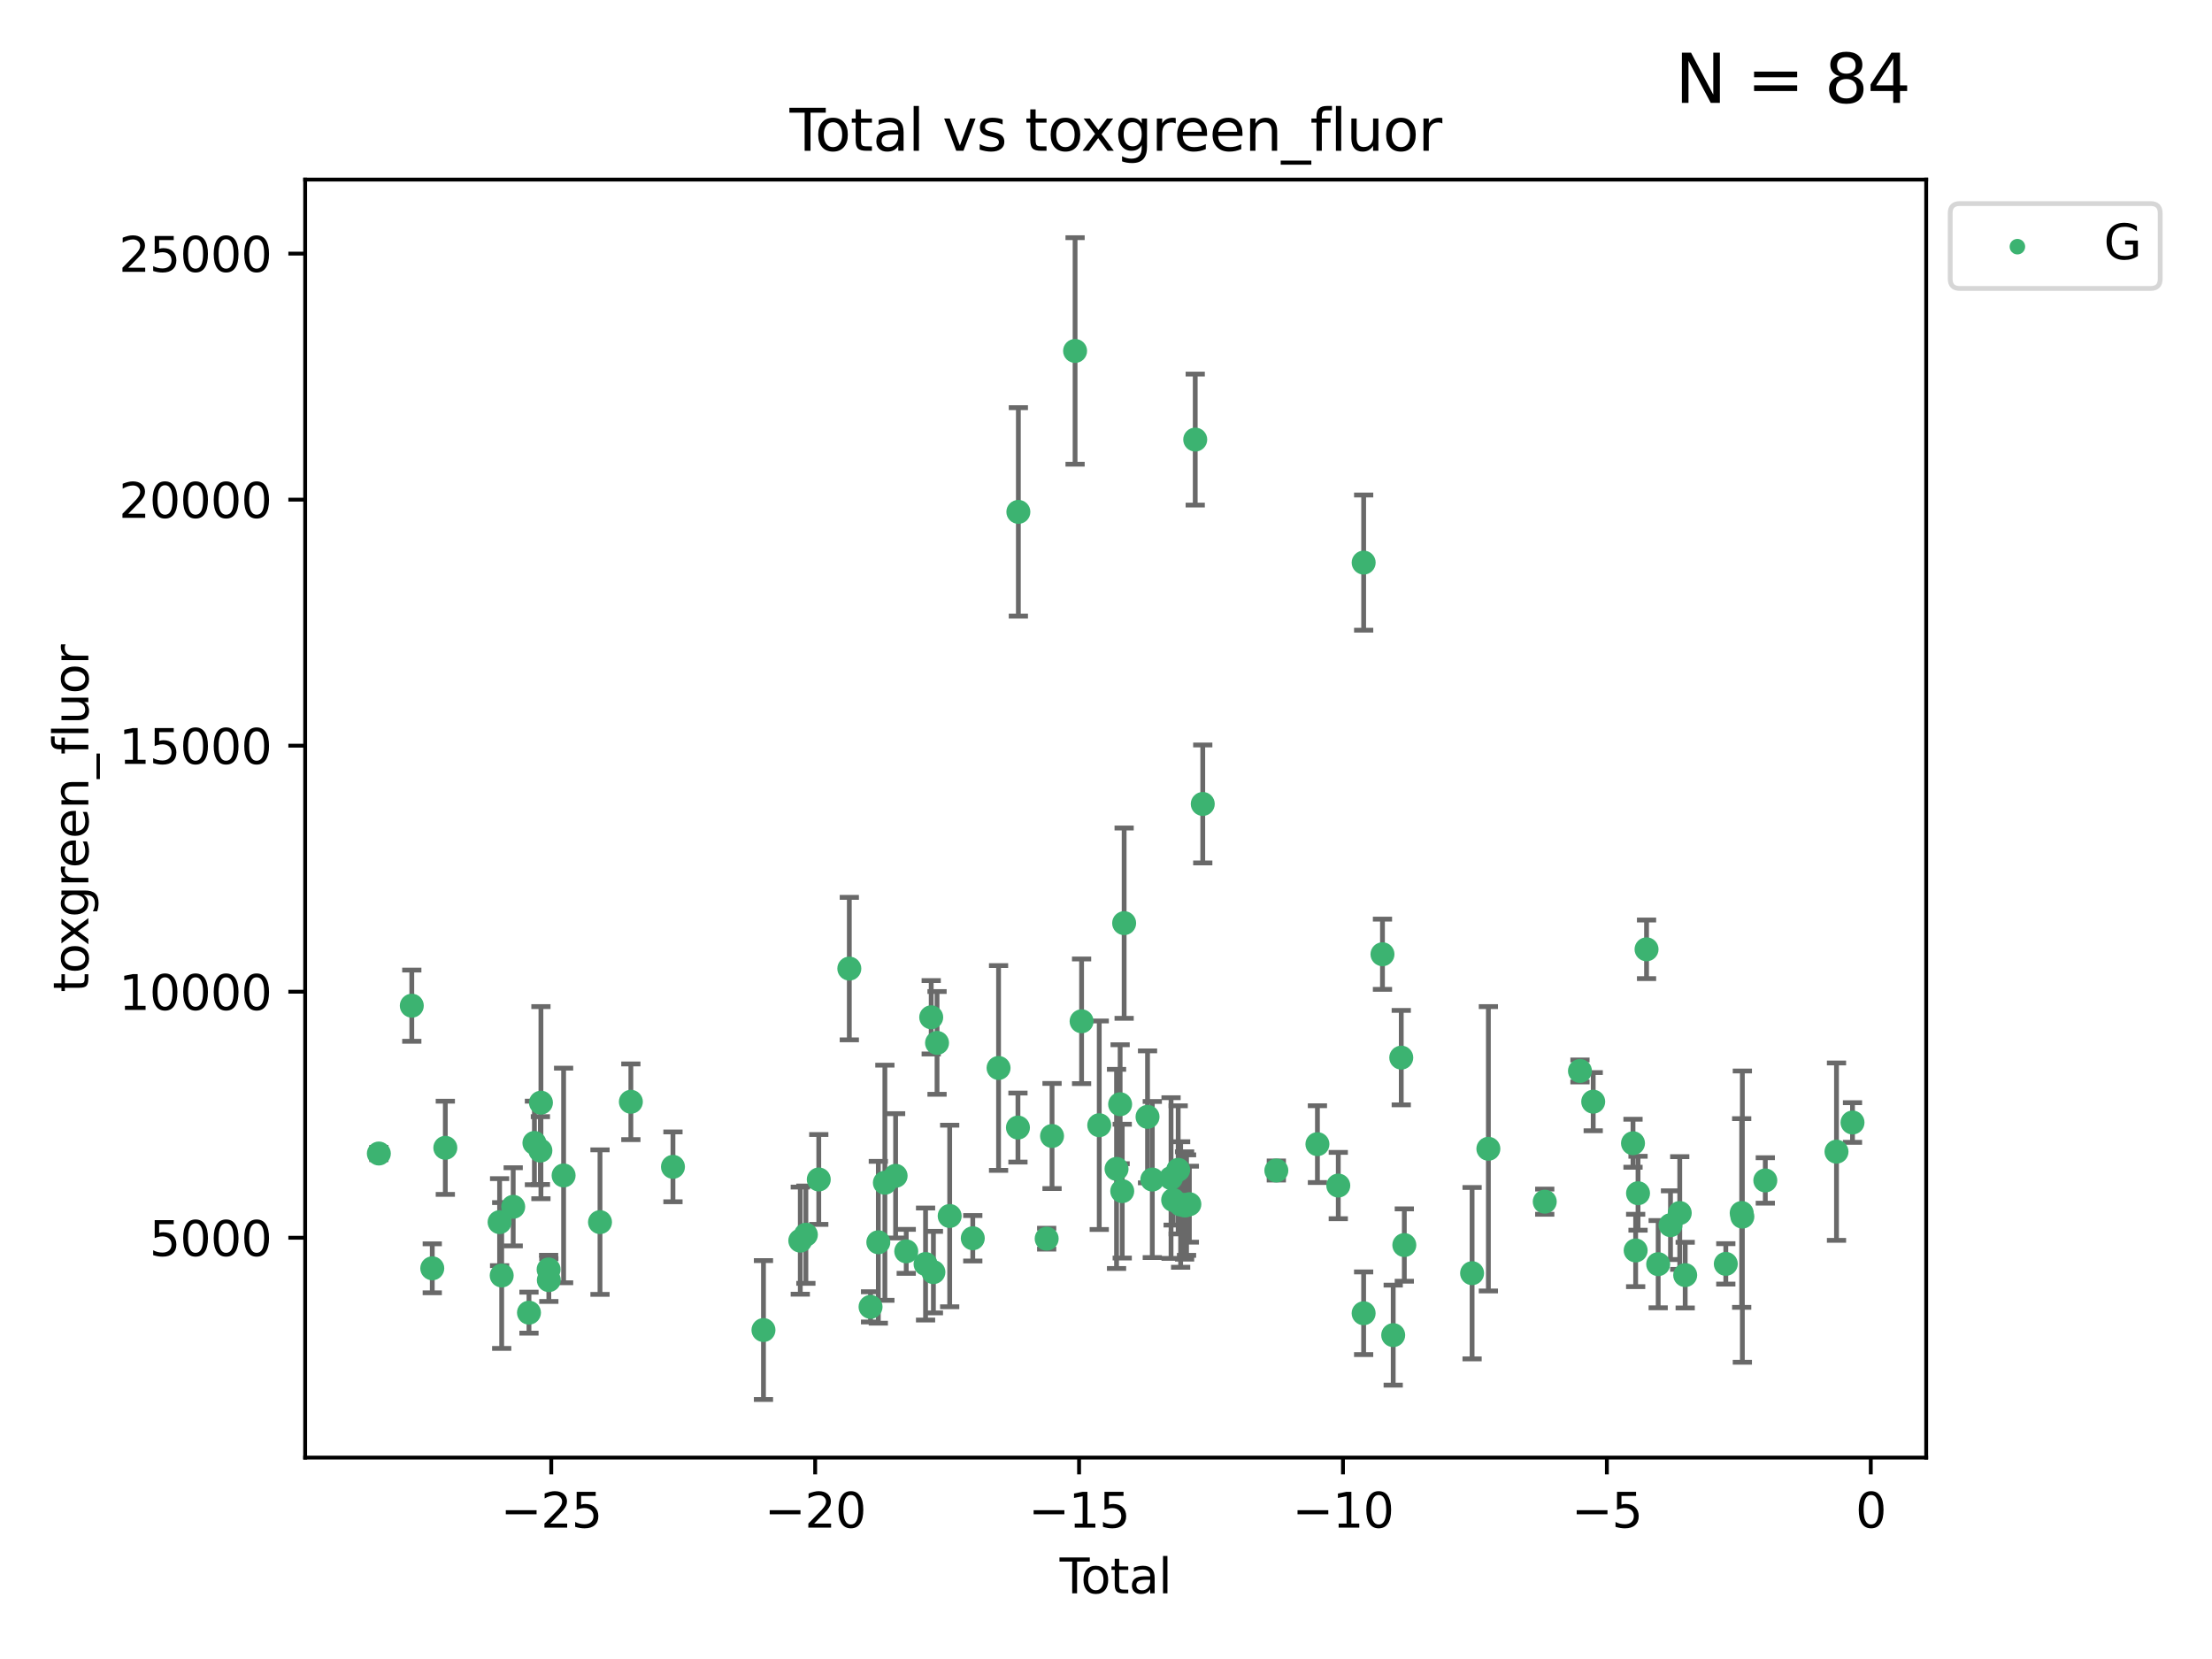<?xml version="1.0" encoding="utf-8" standalone="no"?>
<!DOCTYPE svg PUBLIC "-//W3C//DTD SVG 1.1//EN"
  "http://www.w3.org/Graphics/SVG/1.1/DTD/svg11.dtd">
<svg xmlns:xlink="http://www.w3.org/1999/xlink" width="460.8pt" height="345.6pt" viewBox="0 0 460.8 345.6" xmlns="http://www.w3.org/2000/svg" version="1.1">
 <defs>
  <style type="text/css">*{stroke-linejoin: round; stroke-linecap: butt}</style>
 </defs>
 <g id="figure_1">
  <g id="patch_1">
   <path d="M 0 345.6 
L 460.8 345.6 
L 460.8 0 
L 0 0 
z
" style="fill: #ffffff"/>
  </g>
  <g id="axes_1">
   <g id="patch_2">
    <path d="M 63.571 303.64 
L 401.26 303.64 
L 401.26 37.411 
L 63.571 37.411 
z
" style="fill: #ffffff"/>
   </g>
   <g id="PathCollection_1">
    <defs>
     <path id="m32d0b648f0" d="M 0 1.118 
C 0.297 1.118 0.581 1 0.791 0.791 
C 1 0.581 1.118 0.297 1.118 0 
C 1.118 -0.297 1 -0.581 0.791 -0.791 
C 0.581 -1 0.297 -1.118 0 -1.118 
C -0.297 -1.118 -0.581 -1 -0.791 -0.791 
C -1 -0.581 -1.118 -0.297 -1.118 0 
C -1.118 0.297 -1 0.581 -0.791 0.791 
C -0.581 1 -0.297 1.118 0 1.118 
z
" style="stroke: #3cb371"/>
    </defs>
    <g clip-path="url(#pd8ad7ae883)">
     <use xlink:href="#m32d0b648f0" x="78.921" y="240.299" style="fill: #3cb371; stroke: #3cb371"/>
     <use xlink:href="#m32d0b648f0" x="85.785" y="209.503" style="fill: #3cb371; stroke: #3cb371"/>
     <use xlink:href="#m32d0b648f0" x="90.049" y="264.212" style="fill: #3cb371; stroke: #3cb371"/>
     <use xlink:href="#m32d0b648f0" x="92.769" y="239.108" style="fill: #3cb371; stroke: #3cb371"/>
     <use xlink:href="#m32d0b648f0" x="104.076" y="254.595" style="fill: #3cb371; stroke: #3cb371"/>
     <use xlink:href="#m32d0b648f0" x="104.513" y="265.711" style="fill: #3cb371; stroke: #3cb371"/>
     <use xlink:href="#m32d0b648f0" x="106.91" y="251.399" style="fill: #3cb371; stroke: #3cb371"/>
     <use xlink:href="#m32d0b648f0" x="110.196" y="273.451" style="fill: #3cb371; stroke: #3cb371"/>
     <use xlink:href="#m32d0b648f0" x="111.331" y="238.095" style="fill: #3cb371; stroke: #3cb371"/>
     <use xlink:href="#m32d0b648f0" x="112.572" y="239.687" style="fill: #3cb371; stroke: #3cb371"/>
     <use xlink:href="#m32d0b648f0" x="112.686" y="229.704" style="fill: #3cb371; stroke: #3cb371"/>
     <use xlink:href="#m32d0b648f0" x="114.287" y="264.455" style="fill: #3cb371; stroke: #3cb371"/>
     <use xlink:href="#m32d0b648f0" x="114.333" y="266.675" style="fill: #3cb371; stroke: #3cb371"/>
     <use xlink:href="#m32d0b648f0" x="117.409" y="244.868" style="fill: #3cb371; stroke: #3cb371"/>
     <use xlink:href="#m32d0b648f0" x="124.992" y="254.591" style="fill: #3cb371; stroke: #3cb371"/>
     <use xlink:href="#m32d0b648f0" x="131.42" y="229.52" style="fill: #3cb371; stroke: #3cb371"/>
     <use xlink:href="#m32d0b648f0" x="140.19" y="243.073" style="fill: #3cb371; stroke: #3cb371"/>
     <use xlink:href="#m32d0b648f0" x="159.045" y="277.073" style="fill: #3cb371; stroke: #3cb371"/>
     <use xlink:href="#m32d0b648f0" x="166.713" y="258.45" style="fill: #3cb371; stroke: #3cb371"/>
     <use xlink:href="#m32d0b648f0" x="167.88" y="257.208" style="fill: #3cb371; stroke: #3cb371"/>
     <use xlink:href="#m32d0b648f0" x="170.565" y="245.703" style="fill: #3cb371; stroke: #3cb371"/>
     <use xlink:href="#m32d0b648f0" x="176.928" y="201.776" style="fill: #3cb371; stroke: #3cb371"/>
     <use xlink:href="#m32d0b648f0" x="181.351" y="272.245" style="fill: #3cb371; stroke: #3cb371"/>
     <use xlink:href="#m32d0b648f0" x="182.971" y="258.786" style="fill: #3cb371; stroke: #3cb371"/>
     <use xlink:href="#m32d0b648f0" x="184.336" y="246.382" style="fill: #3cb371; stroke: #3cb371"/>
     <use xlink:href="#m32d0b648f0" x="186.574" y="244.947" style="fill: #3cb371; stroke: #3cb371"/>
     <use xlink:href="#m32d0b648f0" x="188.787" y="260.679" style="fill: #3cb371; stroke: #3cb371"/>
     <use xlink:href="#m32d0b648f0" x="192.812" y="263.32" style="fill: #3cb371; stroke: #3cb371"/>
     <use xlink:href="#m32d0b648f0" x="193.988" y="211.918" style="fill: #3cb371; stroke: #3cb371"/>
     <use xlink:href="#m32d0b648f0" x="194.447" y="265.008" style="fill: #3cb371; stroke: #3cb371"/>
     <use xlink:href="#m32d0b648f0" x="195.203" y="217.256" style="fill: #3cb371; stroke: #3cb371"/>
     <use xlink:href="#m32d0b648f0" x="197.837" y="253.313" style="fill: #3cb371; stroke: #3cb371"/>
     <use xlink:href="#m32d0b648f0" x="202.649" y="257.952" style="fill: #3cb371; stroke: #3cb371"/>
     <use xlink:href="#m32d0b648f0" x="208.019" y="222.477" style="fill: #3cb371; stroke: #3cb371"/>
     <use xlink:href="#m32d0b648f0" x="212.057" y="234.891" style="fill: #3cb371; stroke: #3cb371"/>
     <use xlink:href="#m32d0b648f0" x="212.144" y="106.634" style="fill: #3cb371; stroke: #3cb371"/>
     <use xlink:href="#m32d0b648f0" x="218.04" y="258.042" style="fill: #3cb371; stroke: #3cb371"/>
     <use xlink:href="#m32d0b648f0" x="219.16" y="236.649" style="fill: #3cb371; stroke: #3cb371"/>
     <use xlink:href="#m32d0b648f0" x="223.96" y="73.106" style="fill: #3cb371; stroke: #3cb371"/>
     <use xlink:href="#m32d0b648f0" x="225.315" y="212.753" style="fill: #3cb371; stroke: #3cb371"/>
     <use xlink:href="#m32d0b648f0" x="228.993" y="234.403" style="fill: #3cb371; stroke: #3cb371"/>
     <use xlink:href="#m32d0b648f0" x="232.596" y="243.505" style="fill: #3cb371; stroke: #3cb371"/>
     <use xlink:href="#m32d0b648f0" x="233.343" y="230.031" style="fill: #3cb371; stroke: #3cb371"/>
     <use xlink:href="#m32d0b648f0" x="233.781" y="248.134" style="fill: #3cb371; stroke: #3cb371"/>
     <use xlink:href="#m32d0b648f0" x="234.179" y="192.308" style="fill: #3cb371; stroke: #3cb371"/>
     <use xlink:href="#m32d0b648f0" x="239.053" y="232.661" style="fill: #3cb371; stroke: #3cb371"/>
     <use xlink:href="#m32d0b648f0" x="240.046" y="245.721" style="fill: #3cb371; stroke: #3cb371"/>
     <use xlink:href="#m32d0b648f0" x="243.952" y="245.408" style="fill: #3cb371; stroke: #3cb371"/>
     <use xlink:href="#m32d0b648f0" x="244.39" y="249.975" style="fill: #3cb371; stroke: #3cb371"/>
     <use xlink:href="#m32d0b648f0" x="245.439" y="243.701" style="fill: #3cb371; stroke: #3cb371"/>
     <use xlink:href="#m32d0b648f0" x="245.949" y="250.92" style="fill: #3cb371; stroke: #3cb371"/>
     <use xlink:href="#m32d0b648f0" x="246.773" y="251.124" style="fill: #3cb371; stroke: #3cb371"/>
     <use xlink:href="#m32d0b648f0" x="247.177" y="251.046" style="fill: #3cb371; stroke: #3cb371"/>
     <use xlink:href="#m32d0b648f0" x="247.765" y="250.854" style="fill: #3cb371; stroke: #3cb371"/>
     <use xlink:href="#m32d0b648f0" x="248.988" y="91.572" style="fill: #3cb371; stroke: #3cb371"/>
     <use xlink:href="#m32d0b648f0" x="250.557" y="167.476" style="fill: #3cb371; stroke: #3cb371"/>
     <use xlink:href="#m32d0b648f0" x="265.884" y="243.838" style="fill: #3cb371; stroke: #3cb371"/>
     <use xlink:href="#m32d0b648f0" x="274.445" y="238.348" style="fill: #3cb371; stroke: #3cb371"/>
     <use xlink:href="#m32d0b648f0" x="278.788" y="246.973" style="fill: #3cb371; stroke: #3cb371"/>
     <use xlink:href="#m32d0b648f0" x="284.07" y="273.574" style="fill: #3cb371; stroke: #3cb371"/>
     <use xlink:href="#m32d0b648f0" x="284.076" y="117.2" style="fill: #3cb371; stroke: #3cb371"/>
     <use xlink:href="#m32d0b648f0" x="287.995" y="198.787" style="fill: #3cb371; stroke: #3cb371"/>
     <use xlink:href="#m32d0b648f0" x="290.231" y="278.131" style="fill: #3cb371; stroke: #3cb371"/>
     <use xlink:href="#m32d0b648f0" x="291.908" y="220.323" style="fill: #3cb371; stroke: #3cb371"/>
     <use xlink:href="#m32d0b648f0" x="292.545" y="259.368" style="fill: #3cb371; stroke: #3cb371"/>
     <use xlink:href="#m32d0b648f0" x="306.664" y="265.228" style="fill: #3cb371; stroke: #3cb371"/>
     <use xlink:href="#m32d0b648f0" x="310.056" y="239.312" style="fill: #3cb371; stroke: #3cb371"/>
     <use xlink:href="#m32d0b648f0" x="321.798" y="250.329" style="fill: #3cb371; stroke: #3cb371"/>
     <use xlink:href="#m32d0b648f0" x="329.136" y="223.102" style="fill: #3cb371; stroke: #3cb371"/>
     <use xlink:href="#m32d0b648f0" x="331.895" y="229.499" style="fill: #3cb371; stroke: #3cb371"/>
     <use xlink:href="#m32d0b648f0" x="340.185" y="238.157" style="fill: #3cb371; stroke: #3cb371"/>
     <use xlink:href="#m32d0b648f0" x="340.737" y="260.493" style="fill: #3cb371; stroke: #3cb371"/>
     <use xlink:href="#m32d0b648f0" x="341.232" y="248.573" style="fill: #3cb371; stroke: #3cb371"/>
     <use xlink:href="#m32d0b648f0" x="343.005" y="197.758" style="fill: #3cb371; stroke: #3cb371"/>
     <use xlink:href="#m32d0b648f0" x="345.43" y="263.349" style="fill: #3cb371; stroke: #3cb371"/>
     <use xlink:href="#m32d0b648f0" x="347.996" y="255.227" style="fill: #3cb371; stroke: #3cb371"/>
     <use xlink:href="#m32d0b648f0" x="349.922" y="252.692" style="fill: #3cb371; stroke: #3cb371"/>
     <use xlink:href="#m32d0b648f0" x="351.057" y="265.63" style="fill: #3cb371; stroke: #3cb371"/>
     <use xlink:href="#m32d0b648f0" x="359.517" y="263.29" style="fill: #3cb371; stroke: #3cb371"/>
     <use xlink:href="#m32d0b648f0" x="362.826" y="252.69" style="fill: #3cb371; stroke: #3cb371"/>
     <use xlink:href="#m32d0b648f0" x="362.965" y="253.443" style="fill: #3cb371; stroke: #3cb371"/>
     <use xlink:href="#m32d0b648f0" x="367.746" y="245.91" style="fill: #3cb371; stroke: #3cb371"/>
     <use xlink:href="#m32d0b648f0" x="382.576" y="239.914" style="fill: #3cb371; stroke: #3cb371"/>
     <use xlink:href="#m32d0b648f0" x="385.911" y="233.84" style="fill: #3cb371; stroke: #3cb371"/>
    </g>
   </g>
   <g id="matplotlib.axis_1">
    <g id="xtick_1">
     <g id="line2d_1">
      <defs>
       <path id="m341c6a4f1f" d="M 0 0 
L 0 3.5 
" style="stroke: #000000; stroke-width: 0.8"/>
      </defs>
      <g>
       <use xlink:href="#m341c6a4f1f" x="114.838" y="303.64" style="stroke: #000000; stroke-width: 0.8"/>
      </g>
     </g>
     <g id="text_1">
      <!-- −25 -->
      <g transform="translate(104.285 318.238)scale(0.1 -0.1)">
       <defs>
        <path id="DejaVuSans-2212" d="M 678 2272 
L 4684 2272 
L 4684 1741 
L 678 1741 
L 678 2272 
z
" transform="scale(0.016)"/>
        <path id="DejaVuSans-32" d="M 1228 531 
L 3431 531 
L 3431 0 
L 469 0 
L 469 531 
Q 828 903 1448 1529 
Q 2069 2156 2228 2338 
Q 2531 2678 2651 2914 
Q 2772 3150 2772 3378 
Q 2772 3750 2511 3984 
Q 2250 4219 1831 4219 
Q 1534 4219 1204 4116 
Q 875 4013 500 3803 
L 500 4441 
Q 881 4594 1212 4672 
Q 1544 4750 1819 4750 
Q 2544 4750 2975 4387 
Q 3406 4025 3406 3419 
Q 3406 3131 3298 2873 
Q 3191 2616 2906 2266 
Q 2828 2175 2409 1742 
Q 1991 1309 1228 531 
z
" transform="scale(0.016)"/>
        <path id="DejaVuSans-35" d="M 691 4666 
L 3169 4666 
L 3169 4134 
L 1269 4134 
L 1269 2991 
Q 1406 3038 1543 3061 
Q 1681 3084 1819 3084 
Q 2600 3084 3056 2656 
Q 3513 2228 3513 1497 
Q 3513 744 3044 326 
Q 2575 -91 1722 -91 
Q 1428 -91 1123 -41 
Q 819 9 494 109 
L 494 744 
Q 775 591 1075 516 
Q 1375 441 1709 441 
Q 2250 441 2565 725 
Q 2881 1009 2881 1497 
Q 2881 1984 2565 2268 
Q 2250 2553 1709 2553 
Q 1456 2553 1204 2497 
Q 953 2441 691 2322 
L 691 4666 
z
" transform="scale(0.016)"/>
       </defs>
       <use xlink:href="#DejaVuSans-2212"/>
       <use xlink:href="#DejaVuSans-32" x="83.789"/>
       <use xlink:href="#DejaVuSans-35" x="147.412"/>
      </g>
     </g>
    </g>
    <g id="xtick_2">
     <g id="line2d_2">
      <g>
       <use xlink:href="#m341c6a4f1f" x="169.814" y="303.64" style="stroke: #000000; stroke-width: 0.8"/>
      </g>
     </g>
     <g id="text_2">
      <!-- −20 -->
      <g transform="translate(159.261 318.238)scale(0.1 -0.1)">
       <defs>
        <path id="DejaVuSans-30" d="M 2034 4250 
Q 1547 4250 1301 3770 
Q 1056 3291 1056 2328 
Q 1056 1369 1301 889 
Q 1547 409 2034 409 
Q 2525 409 2770 889 
Q 3016 1369 3016 2328 
Q 3016 3291 2770 3770 
Q 2525 4250 2034 4250 
z
M 2034 4750 
Q 2819 4750 3233 4129 
Q 3647 3509 3647 2328 
Q 3647 1150 3233 529 
Q 2819 -91 2034 -91 
Q 1250 -91 836 529 
Q 422 1150 422 2328 
Q 422 3509 836 4129 
Q 1250 4750 2034 4750 
z
" transform="scale(0.016)"/>
       </defs>
       <use xlink:href="#DejaVuSans-2212"/>
       <use xlink:href="#DejaVuSans-32" x="83.789"/>
       <use xlink:href="#DejaVuSans-30" x="147.412"/>
      </g>
     </g>
    </g>
    <g id="xtick_3">
     <g id="line2d_3">
      <g>
       <use xlink:href="#m341c6a4f1f" x="224.79" y="303.64" style="stroke: #000000; stroke-width: 0.8"/>
      </g>
     </g>
     <g id="text_3">
      <!-- −15 -->
      <g transform="translate(214.237 318.238)scale(0.1 -0.1)">
       <defs>
        <path id="DejaVuSans-31" d="M 794 531 
L 1825 531 
L 1825 4091 
L 703 3866 
L 703 4441 
L 1819 4666 
L 2450 4666 
L 2450 531 
L 3481 531 
L 3481 0 
L 794 0 
L 794 531 
z
" transform="scale(0.016)"/>
       </defs>
       <use xlink:href="#DejaVuSans-2212"/>
       <use xlink:href="#DejaVuSans-31" x="83.789"/>
       <use xlink:href="#DejaVuSans-35" x="147.412"/>
      </g>
     </g>
    </g>
    <g id="xtick_4">
     <g id="line2d_4">
      <g>
       <use xlink:href="#m341c6a4f1f" x="279.766" y="303.64" style="stroke: #000000; stroke-width: 0.8"/>
      </g>
     </g>
     <g id="text_4">
      <!-- −10 -->
      <g transform="translate(269.214 318.238)scale(0.1 -0.1)">
       <use xlink:href="#DejaVuSans-2212"/>
       <use xlink:href="#DejaVuSans-31" x="83.789"/>
       <use xlink:href="#DejaVuSans-30" x="147.412"/>
      </g>
     </g>
    </g>
    <g id="xtick_5">
     <g id="line2d_5">
      <g>
       <use xlink:href="#m341c6a4f1f" x="334.742" y="303.64" style="stroke: #000000; stroke-width: 0.8"/>
      </g>
     </g>
     <g id="text_5">
      <!-- −5 -->
      <g transform="translate(327.371 318.238)scale(0.1 -0.1)">
       <use xlink:href="#DejaVuSans-2212"/>
       <use xlink:href="#DejaVuSans-35" x="83.789"/>
      </g>
     </g>
    </g>
    <g id="xtick_6">
     <g id="line2d_6">
      <g>
       <use xlink:href="#m341c6a4f1f" x="389.718" y="303.64" style="stroke: #000000; stroke-width: 0.8"/>
      </g>
     </g>
     <g id="text_6">
      <!-- 0 -->
      <g transform="translate(386.537 318.238)scale(0.1 -0.1)">
       <use xlink:href="#DejaVuSans-30"/>
      </g>
     </g>
    </g>
    <g id="text_7">
     <!-- Total -->
     <g transform="translate(220.739 331.917)scale(0.1 -0.1)">
      <defs>
       <path id="DejaVuSans-54" d="M -19 4666 
L 3928 4666 
L 3928 4134 
L 2272 4134 
L 2272 0 
L 1638 0 
L 1638 4134 
L -19 4134 
L -19 4666 
z
" transform="scale(0.016)"/>
       <path id="DejaVuSans-6f" d="M 1959 3097 
Q 1497 3097 1228 2736 
Q 959 2375 959 1747 
Q 959 1119 1226 758 
Q 1494 397 1959 397 
Q 2419 397 2687 759 
Q 2956 1122 2956 1747 
Q 2956 2369 2687 2733 
Q 2419 3097 1959 3097 
z
M 1959 3584 
Q 2709 3584 3137 3096 
Q 3566 2609 3566 1747 
Q 3566 888 3137 398 
Q 2709 -91 1959 -91 
Q 1206 -91 779 398 
Q 353 888 353 1747 
Q 353 2609 779 3096 
Q 1206 3584 1959 3584 
z
" transform="scale(0.016)"/>
       <path id="DejaVuSans-74" d="M 1172 4494 
L 1172 3500 
L 2356 3500 
L 2356 3053 
L 1172 3053 
L 1172 1153 
Q 1172 725 1289 603 
Q 1406 481 1766 481 
L 2356 481 
L 2356 0 
L 1766 0 
Q 1100 0 847 248 
Q 594 497 594 1153 
L 594 3053 
L 172 3053 
L 172 3500 
L 594 3500 
L 594 4494 
L 1172 4494 
z
" transform="scale(0.016)"/>
       <path id="DejaVuSans-61" d="M 2194 1759 
Q 1497 1759 1228 1600 
Q 959 1441 959 1056 
Q 959 750 1161 570 
Q 1363 391 1709 391 
Q 2188 391 2477 730 
Q 2766 1069 2766 1631 
L 2766 1759 
L 2194 1759 
z
M 3341 1997 
L 3341 0 
L 2766 0 
L 2766 531 
Q 2569 213 2275 61 
Q 1981 -91 1556 -91 
Q 1019 -91 701 211 
Q 384 513 384 1019 
Q 384 1609 779 1909 
Q 1175 2209 1959 2209 
L 2766 2209 
L 2766 2266 
Q 2766 2663 2505 2880 
Q 2244 3097 1772 3097 
Q 1472 3097 1187 3025 
Q 903 2953 641 2809 
L 641 3341 
Q 956 3463 1253 3523 
Q 1550 3584 1831 3584 
Q 2591 3584 2966 3190 
Q 3341 2797 3341 1997 
z
" transform="scale(0.016)"/>
       <path id="DejaVuSans-6c" d="M 603 4863 
L 1178 4863 
L 1178 0 
L 603 0 
L 603 4863 
z
" transform="scale(0.016)"/>
      </defs>
      <use xlink:href="#DejaVuSans-54"/>
      <use xlink:href="#DejaVuSans-6f" x="44.084"/>
      <use xlink:href="#DejaVuSans-74" x="105.266"/>
      <use xlink:href="#DejaVuSans-61" x="144.475"/>
      <use xlink:href="#DejaVuSans-6c" x="205.754"/>
     </g>
    </g>
   </g>
   <g id="matplotlib.axis_2">
    <g id="ytick_1">
     <g id="line2d_7">
      <defs>
       <path id="md3cc5d9b17" d="M 0 0 
L -3.5 0 
" style="stroke: #000000; stroke-width: 0.8"/>
      </defs>
      <g>
       <use xlink:href="#md3cc5d9b17" x="63.571" y="257.843" style="stroke: #000000; stroke-width: 0.8"/>
      </g>
     </g>
     <g id="text_8">
      <!-- 5000 -->
      <g transform="translate(31.121 261.642)scale(0.1 -0.1)">
       <use xlink:href="#DejaVuSans-35"/>
       <use xlink:href="#DejaVuSans-30" x="63.623"/>
       <use xlink:href="#DejaVuSans-30" x="127.246"/>
       <use xlink:href="#DejaVuSans-30" x="190.869"/>
      </g>
     </g>
    </g>
    <g id="ytick_2">
     <g id="line2d_8">
      <g>
       <use xlink:href="#md3cc5d9b17" x="63.571" y="206.589" style="stroke: #000000; stroke-width: 0.8"/>
      </g>
     </g>
     <g id="text_9">
      <!-- 10000 -->
      <g transform="translate(24.759 210.388)scale(0.1 -0.1)">
       <use xlink:href="#DejaVuSans-31"/>
       <use xlink:href="#DejaVuSans-30" x="63.623"/>
       <use xlink:href="#DejaVuSans-30" x="127.246"/>
       <use xlink:href="#DejaVuSans-30" x="190.869"/>
       <use xlink:href="#DejaVuSans-30" x="254.492"/>
      </g>
     </g>
    </g>
    <g id="ytick_3">
     <g id="line2d_9">
      <g>
       <use xlink:href="#md3cc5d9b17" x="63.571" y="155.335" style="stroke: #000000; stroke-width: 0.8"/>
      </g>
     </g>
     <g id="text_10">
      <!-- 15000 -->
      <g transform="translate(24.759 159.135)scale(0.1 -0.1)">
       <use xlink:href="#DejaVuSans-31"/>
       <use xlink:href="#DejaVuSans-35" x="63.623"/>
       <use xlink:href="#DejaVuSans-30" x="127.246"/>
       <use xlink:href="#DejaVuSans-30" x="190.869"/>
       <use xlink:href="#DejaVuSans-30" x="254.492"/>
      </g>
     </g>
    </g>
    <g id="ytick_4">
     <g id="line2d_10">
      <g>
       <use xlink:href="#md3cc5d9b17" x="63.571" y="104.082" style="stroke: #000000; stroke-width: 0.8"/>
      </g>
     </g>
     <g id="text_11">
      <!-- 20000 -->
      <g transform="translate(24.759 107.881)scale(0.1 -0.1)">
       <use xlink:href="#DejaVuSans-32"/>
       <use xlink:href="#DejaVuSans-30" x="63.623"/>
       <use xlink:href="#DejaVuSans-30" x="127.246"/>
       <use xlink:href="#DejaVuSans-30" x="190.869"/>
       <use xlink:href="#DejaVuSans-30" x="254.492"/>
      </g>
     </g>
    </g>
    <g id="ytick_5">
     <g id="line2d_11">
      <g>
       <use xlink:href="#md3cc5d9b17" x="63.571" y="52.828" style="stroke: #000000; stroke-width: 0.8"/>
      </g>
     </g>
     <g id="text_12">
      <!-- 25000 -->
      <g transform="translate(24.759 56.627)scale(0.1 -0.1)">
       <use xlink:href="#DejaVuSans-32"/>
       <use xlink:href="#DejaVuSans-35" x="63.623"/>
       <use xlink:href="#DejaVuSans-30" x="127.246"/>
       <use xlink:href="#DejaVuSans-30" x="190.869"/>
       <use xlink:href="#DejaVuSans-30" x="254.492"/>
      </g>
     </g>
    </g>
    <g id="text_13">
     <!-- toxgreen_fluor -->
     <g transform="translate(18.401 206.72)rotate(-90)scale(0.1 -0.1)">
      <defs>
       <path id="DejaVuSans-78" d="M 3513 3500 
L 2247 1797 
L 3578 0 
L 2900 0 
L 1881 1375 
L 863 0 
L 184 0 
L 1544 1831 
L 300 3500 
L 978 3500 
L 1906 2253 
L 2834 3500 
L 3513 3500 
z
" transform="scale(0.016)"/>
       <path id="DejaVuSans-67" d="M 2906 1791 
Q 2906 2416 2648 2759 
Q 2391 3103 1925 3103 
Q 1463 3103 1205 2759 
Q 947 2416 947 1791 
Q 947 1169 1205 825 
Q 1463 481 1925 481 
Q 2391 481 2648 825 
Q 2906 1169 2906 1791 
z
M 3481 434 
Q 3481 -459 3084 -895 
Q 2688 -1331 1869 -1331 
Q 1566 -1331 1297 -1286 
Q 1028 -1241 775 -1147 
L 775 -588 
Q 1028 -725 1275 -790 
Q 1522 -856 1778 -856 
Q 2344 -856 2625 -561 
Q 2906 -266 2906 331 
L 2906 616 
Q 2728 306 2450 153 
Q 2172 0 1784 0 
Q 1141 0 747 490 
Q 353 981 353 1791 
Q 353 2603 747 3093 
Q 1141 3584 1784 3584 
Q 2172 3584 2450 3431 
Q 2728 3278 2906 2969 
L 2906 3500 
L 3481 3500 
L 3481 434 
z
" transform="scale(0.016)"/>
       <path id="DejaVuSans-72" d="M 2631 2963 
Q 2534 3019 2420 3045 
Q 2306 3072 2169 3072 
Q 1681 3072 1420 2755 
Q 1159 2438 1159 1844 
L 1159 0 
L 581 0 
L 581 3500 
L 1159 3500 
L 1159 2956 
Q 1341 3275 1631 3429 
Q 1922 3584 2338 3584 
Q 2397 3584 2469 3576 
Q 2541 3569 2628 3553 
L 2631 2963 
z
" transform="scale(0.016)"/>
       <path id="DejaVuSans-65" d="M 3597 1894 
L 3597 1613 
L 953 1613 
Q 991 1019 1311 708 
Q 1631 397 2203 397 
Q 2534 397 2845 478 
Q 3156 559 3463 722 
L 3463 178 
Q 3153 47 2828 -22 
Q 2503 -91 2169 -91 
Q 1331 -91 842 396 
Q 353 884 353 1716 
Q 353 2575 817 3079 
Q 1281 3584 2069 3584 
Q 2775 3584 3186 3129 
Q 3597 2675 3597 1894 
z
M 3022 2063 
Q 3016 2534 2758 2815 
Q 2500 3097 2075 3097 
Q 1594 3097 1305 2825 
Q 1016 2553 972 2059 
L 3022 2063 
z
" transform="scale(0.016)"/>
       <path id="DejaVuSans-6e" d="M 3513 2113 
L 3513 0 
L 2938 0 
L 2938 2094 
Q 2938 2591 2744 2837 
Q 2550 3084 2163 3084 
Q 1697 3084 1428 2787 
Q 1159 2491 1159 1978 
L 1159 0 
L 581 0 
L 581 3500 
L 1159 3500 
L 1159 2956 
Q 1366 3272 1645 3428 
Q 1925 3584 2291 3584 
Q 2894 3584 3203 3211 
Q 3513 2838 3513 2113 
z
" transform="scale(0.016)"/>
       <path id="DejaVuSans-5f" d="M 3263 -1063 
L 3263 -1509 
L -63 -1509 
L -63 -1063 
L 3263 -1063 
z
" transform="scale(0.016)"/>
       <path id="DejaVuSans-66" d="M 2375 4863 
L 2375 4384 
L 1825 4384 
Q 1516 4384 1395 4259 
Q 1275 4134 1275 3809 
L 1275 3500 
L 2222 3500 
L 2222 3053 
L 1275 3053 
L 1275 0 
L 697 0 
L 697 3053 
L 147 3053 
L 147 3500 
L 697 3500 
L 697 3744 
Q 697 4328 969 4595 
Q 1241 4863 1831 4863 
L 2375 4863 
z
" transform="scale(0.016)"/>
       <path id="DejaVuSans-75" d="M 544 1381 
L 544 3500 
L 1119 3500 
L 1119 1403 
Q 1119 906 1312 657 
Q 1506 409 1894 409 
Q 2359 409 2629 706 
Q 2900 1003 2900 1516 
L 2900 3500 
L 3475 3500 
L 3475 0 
L 2900 0 
L 2900 538 
Q 2691 219 2414 64 
Q 2138 -91 1772 -91 
Q 1169 -91 856 284 
Q 544 659 544 1381 
z
M 1991 3584 
L 1991 3584 
z
" transform="scale(0.016)"/>
      </defs>
      <use xlink:href="#DejaVuSans-74"/>
      <use xlink:href="#DejaVuSans-6f" x="39.209"/>
      <use xlink:href="#DejaVuSans-78" x="97.266"/>
      <use xlink:href="#DejaVuSans-67" x="156.445"/>
      <use xlink:href="#DejaVuSans-72" x="219.922"/>
      <use xlink:href="#DejaVuSans-65" x="258.785"/>
      <use xlink:href="#DejaVuSans-65" x="320.309"/>
      <use xlink:href="#DejaVuSans-6e" x="381.832"/>
      <use xlink:href="#DejaVuSans-5f" x="445.211"/>
      <use xlink:href="#DejaVuSans-66" x="495.211"/>
      <use xlink:href="#DejaVuSans-6c" x="530.416"/>
      <use xlink:href="#DejaVuSans-75" x="558.199"/>
      <use xlink:href="#DejaVuSans-6f" x="621.578"/>
      <use xlink:href="#DejaVuSans-72" x="682.76"/>
     </g>
    </g>
   </g>
   <g id="LineCollection_1">
    <path d="M 78.921 241.574 
L 78.921 239.023 
" clip-path="url(#pd8ad7ae883)" style="fill: none; stroke: #696969"/>
    <path d="M 85.785 216.921 
L 85.785 202.085 
" clip-path="url(#pd8ad7ae883)" style="fill: none; stroke: #696969"/>
    <path d="M 90.049 269.309 
L 90.049 259.114 
" clip-path="url(#pd8ad7ae883)" style="fill: none; stroke: #696969"/>
    <path d="M 92.769 248.817 
L 92.769 229.399 
" clip-path="url(#pd8ad7ae883)" style="fill: none; stroke: #696969"/>
    <path d="M 104.076 263.659 
L 104.076 245.531 
" clip-path="url(#pd8ad7ae883)" style="fill: none; stroke: #696969"/>
    <path d="M 104.513 280.896 
L 104.513 250.525 
" clip-path="url(#pd8ad7ae883)" style="fill: none; stroke: #696969"/>
    <path d="M 106.91 259.542 
L 106.91 243.256 
" clip-path="url(#pd8ad7ae883)" style="fill: none; stroke: #696969"/>
    <path d="M 110.196 277.722 
L 110.196 269.179 
" clip-path="url(#pd8ad7ae883)" style="fill: none; stroke: #696969"/>
    <path d="M 111.331 246.798 
L 111.331 229.391 
" clip-path="url(#pd8ad7ae883)" style="fill: none; stroke: #696969"/>
    <path d="M 112.572 246.751 
L 112.572 232.623 
" clip-path="url(#pd8ad7ae883)" style="fill: none; stroke: #696969"/>
    <path d="M 112.686 249.714 
L 112.686 209.695 
" clip-path="url(#pd8ad7ae883)" style="fill: none; stroke: #696969"/>
    <path d="M 114.287 267.413 
L 114.287 261.497 
" clip-path="url(#pd8ad7ae883)" style="fill: none; stroke: #696969"/>
    <path d="M 114.333 271.115 
L 114.333 262.235 
" clip-path="url(#pd8ad7ae883)" style="fill: none; stroke: #696969"/>
    <path d="M 117.409 267.222 
L 117.409 222.515 
" clip-path="url(#pd8ad7ae883)" style="fill: none; stroke: #696969"/>
    <path d="M 124.992 269.646 
L 124.992 239.537 
" clip-path="url(#pd8ad7ae883)" style="fill: none; stroke: #696969"/>
    <path d="M 131.42 237.404 
L 131.42 221.637 
" clip-path="url(#pd8ad7ae883)" style="fill: none; stroke: #696969"/>
    <path d="M 140.19 250.349 
L 140.19 235.797 
" clip-path="url(#pd8ad7ae883)" style="fill: none; stroke: #696969"/>
    <path d="M 159.045 291.539 
L 159.045 262.607 
" clip-path="url(#pd8ad7ae883)" style="fill: none; stroke: #696969"/>
    <path d="M 166.713 269.608 
L 166.713 247.292 
" clip-path="url(#pd8ad7ae883)" style="fill: none; stroke: #696969"/>
    <path d="M 167.88 267.345 
L 167.88 247.072 
" clip-path="url(#pd8ad7ae883)" style="fill: none; stroke: #696969"/>
    <path d="M 170.565 255.061 
L 170.565 236.345 
" clip-path="url(#pd8ad7ae883)" style="fill: none; stroke: #696969"/>
    <path d="M 176.928 216.615 
L 176.928 186.936 
" clip-path="url(#pd8ad7ae883)" style="fill: none; stroke: #696969"/>
    <path d="M 181.351 275.395 
L 181.351 269.095 
" clip-path="url(#pd8ad7ae883)" style="fill: none; stroke: #696969"/>
    <path d="M 182.971 275.639 
L 182.971 241.932 
" clip-path="url(#pd8ad7ae883)" style="fill: none; stroke: #696969"/>
    <path d="M 184.336 270.877 
L 184.336 221.887 
" clip-path="url(#pd8ad7ae883)" style="fill: none; stroke: #696969"/>
    <path d="M 186.574 257.898 
L 186.574 231.996 
" clip-path="url(#pd8ad7ae883)" style="fill: none; stroke: #696969"/>
    <path d="M 188.787 265.262 
L 188.787 256.097 
" clip-path="url(#pd8ad7ae883)" style="fill: none; stroke: #696969"/>
    <path d="M 192.812 274.989 
L 192.812 251.652 
" clip-path="url(#pd8ad7ae883)" style="fill: none; stroke: #696969"/>
    <path d="M 193.988 219.562 
L 193.988 204.275 
" clip-path="url(#pd8ad7ae883)" style="fill: none; stroke: #696969"/>
    <path d="M 194.447 273.502 
L 194.447 256.514 
" clip-path="url(#pd8ad7ae883)" style="fill: none; stroke: #696969"/>
    <path d="M 195.203 227.96 
L 195.203 206.552 
" clip-path="url(#pd8ad7ae883)" style="fill: none; stroke: #696969"/>
    <path d="M 197.837 272.224 
L 197.837 234.402 
" clip-path="url(#pd8ad7ae883)" style="fill: none; stroke: #696969"/>
    <path d="M 202.649 262.686 
L 202.649 253.219 
" clip-path="url(#pd8ad7ae883)" style="fill: none; stroke: #696969"/>
    <path d="M 208.019 243.804 
L 208.019 201.15 
" clip-path="url(#pd8ad7ae883)" style="fill: none; stroke: #696969"/>
    <path d="M 212.057 242.077 
L 212.057 227.706 
" clip-path="url(#pd8ad7ae883)" style="fill: none; stroke: #696969"/>
    <path d="M 212.144 128.347 
L 212.144 84.922 
" clip-path="url(#pd8ad7ae883)" style="fill: none; stroke: #696969"/>
    <path d="M 218.04 260.22 
L 218.04 255.865 
" clip-path="url(#pd8ad7ae883)" style="fill: none; stroke: #696969"/>
    <path d="M 219.16 247.594 
L 219.16 225.703 
" clip-path="url(#pd8ad7ae883)" style="fill: none; stroke: #696969"/>
    <path d="M 223.96 96.699 
L 223.96 49.513 
" clip-path="url(#pd8ad7ae883)" style="fill: none; stroke: #696969"/>
    <path d="M 225.315 225.734 
L 225.315 199.773 
" clip-path="url(#pd8ad7ae883)" style="fill: none; stroke: #696969"/>
    <path d="M 228.993 256.121 
L 228.993 212.684 
" clip-path="url(#pd8ad7ae883)" style="fill: none; stroke: #696969"/>
    <path d="M 232.596 264.249 
L 232.596 222.761 
" clip-path="url(#pd8ad7ae883)" style="fill: none; stroke: #696969"/>
    <path d="M 233.343 242.423 
L 233.343 217.64 
" clip-path="url(#pd8ad7ae883)" style="fill: none; stroke: #696969"/>
    <path d="M 233.781 262.072 
L 233.781 234.195 
" clip-path="url(#pd8ad7ae883)" style="fill: none; stroke: #696969"/>
    <path d="M 234.179 212.13 
L 234.179 172.487 
" clip-path="url(#pd8ad7ae883)" style="fill: none; stroke: #696969"/>
    <path d="M 239.053 246.403 
L 239.053 218.919 
" clip-path="url(#pd8ad7ae883)" style="fill: none; stroke: #696969"/>
    <path d="M 240.046 261.978 
L 240.046 229.464 
" clip-path="url(#pd8ad7ae883)" style="fill: none; stroke: #696969"/>
    <path d="M 243.952 262.143 
L 243.952 228.673 
" clip-path="url(#pd8ad7ae883)" style="fill: none; stroke: #696969"/>
    <path d="M 244.39 255.207 
L 244.39 244.744 
" clip-path="url(#pd8ad7ae883)" style="fill: none; stroke: #696969"/>
    <path d="M 245.439 257.049 
L 245.439 230.353 
" clip-path="url(#pd8ad7ae883)" style="fill: none; stroke: #696969"/>
    <path d="M 245.949 263.994 
L 245.949 237.846 
" clip-path="url(#pd8ad7ae883)" style="fill: none; stroke: #696969"/>
    <path d="M 246.773 262.308 
L 246.773 239.94 
" clip-path="url(#pd8ad7ae883)" style="fill: none; stroke: #696969"/>
    <path d="M 247.177 261.512 
L 247.177 240.581 
" clip-path="url(#pd8ad7ae883)" style="fill: none; stroke: #696969"/>
    <path d="M 247.765 258.771 
L 247.765 242.937 
" clip-path="url(#pd8ad7ae883)" style="fill: none; stroke: #696969"/>
    <path d="M 248.988 105.212 
L 248.988 77.931 
" clip-path="url(#pd8ad7ae883)" style="fill: none; stroke: #696969"/>
    <path d="M 250.557 179.76 
L 250.557 155.192 
" clip-path="url(#pd8ad7ae883)" style="fill: none; stroke: #696969"/>
    <path d="M 265.884 245.831 
L 265.884 241.846 
" clip-path="url(#pd8ad7ae883)" style="fill: none; stroke: #696969"/>
    <path d="M 274.445 246.347 
L 274.445 230.348 
" clip-path="url(#pd8ad7ae883)" style="fill: none; stroke: #696969"/>
    <path d="M 278.788 253.884 
L 278.788 240.062 
" clip-path="url(#pd8ad7ae883)" style="fill: none; stroke: #696969"/>
    <path d="M 284.07 282.183 
L 284.07 264.966 
" clip-path="url(#pd8ad7ae883)" style="fill: none; stroke: #696969"/>
    <path d="M 284.076 131.281 
L 284.076 103.119 
" clip-path="url(#pd8ad7ae883)" style="fill: none; stroke: #696969"/>
    <path d="M 287.995 206.104 
L 287.995 191.471 
" clip-path="url(#pd8ad7ae883)" style="fill: none; stroke: #696969"/>
    <path d="M 290.231 288.547 
L 290.231 267.715 
" clip-path="url(#pd8ad7ae883)" style="fill: none; stroke: #696969"/>
    <path d="M 291.908 230.16 
L 291.908 210.487 
" clip-path="url(#pd8ad7ae883)" style="fill: none; stroke: #696969"/>
    <path d="M 292.545 266.905 
L 292.545 251.831 
" clip-path="url(#pd8ad7ae883)" style="fill: none; stroke: #696969"/>
    <path d="M 306.664 283.078 
L 306.664 247.377 
" clip-path="url(#pd8ad7ae883)" style="fill: none; stroke: #696969"/>
    <path d="M 310.056 268.931 
L 310.056 209.693 
" clip-path="url(#pd8ad7ae883)" style="fill: none; stroke: #696969"/>
    <path d="M 321.798 252.952 
L 321.798 247.706 
" clip-path="url(#pd8ad7ae883)" style="fill: none; stroke: #696969"/>
    <path d="M 329.136 225.393 
L 329.136 220.812 
" clip-path="url(#pd8ad7ae883)" style="fill: none; stroke: #696969"/>
    <path d="M 331.895 235.557 
L 331.895 223.441 
" clip-path="url(#pd8ad7ae883)" style="fill: none; stroke: #696969"/>
    <path d="M 340.185 243.156 
L 340.185 233.159 
" clip-path="url(#pd8ad7ae883)" style="fill: none; stroke: #696969"/>
    <path d="M 340.737 268.032 
L 340.737 252.954 
" clip-path="url(#pd8ad7ae883)" style="fill: none; stroke: #696969"/>
    <path d="M 341.232 256.275 
L 341.232 240.872 
" clip-path="url(#pd8ad7ae883)" style="fill: none; stroke: #696969"/>
    <path d="M 343.005 203.862 
L 343.005 191.654 
" clip-path="url(#pd8ad7ae883)" style="fill: none; stroke: #696969"/>
    <path d="M 345.43 272.436 
L 345.43 254.262 
" clip-path="url(#pd8ad7ae883)" style="fill: none; stroke: #696969"/>
    <path d="M 347.996 262.384 
L 347.996 248.07 
" clip-path="url(#pd8ad7ae883)" style="fill: none; stroke: #696969"/>
    <path d="M 349.922 264.428 
L 349.922 240.955 
" clip-path="url(#pd8ad7ae883)" style="fill: none; stroke: #696969"/>
    <path d="M 351.057 272.472 
L 351.057 258.789 
" clip-path="url(#pd8ad7ae883)" style="fill: none; stroke: #696969"/>
    <path d="M 359.517 267.497 
L 359.517 259.082 
" clip-path="url(#pd8ad7ae883)" style="fill: none; stroke: #696969"/>
    <path d="M 362.826 272.345 
L 362.826 233.034 
" clip-path="url(#pd8ad7ae883)" style="fill: none; stroke: #696969"/>
    <path d="M 362.965 283.777 
L 362.965 223.109 
" clip-path="url(#pd8ad7ae883)" style="fill: none; stroke: #696969"/>
    <path d="M 367.746 250.645 
L 367.746 241.175 
" clip-path="url(#pd8ad7ae883)" style="fill: none; stroke: #696969"/>
    <path d="M 382.576 258.389 
L 382.576 221.439 
" clip-path="url(#pd8ad7ae883)" style="fill: none; stroke: #696969"/>
    <path d="M 385.911 237.968 
L 385.911 229.713 
" clip-path="url(#pd8ad7ae883)" style="fill: none; stroke: #696969"/>
   </g>
   <g id="line2d_12">
    <defs>
     <path id="m1aa40c01ba" d="M 2 0 
L -2 -0 
" style="stroke: #696969"/>
    </defs>
    <g clip-path="url(#pd8ad7ae883)">
     <use xlink:href="#m1aa40c01ba" x="78.921" y="241.574" style="fill: #696969; stroke: #696969"/>
     <use xlink:href="#m1aa40c01ba" x="85.785" y="216.921" style="fill: #696969; stroke: #696969"/>
     <use xlink:href="#m1aa40c01ba" x="90.049" y="269.309" style="fill: #696969; stroke: #696969"/>
     <use xlink:href="#m1aa40c01ba" x="92.769" y="248.817" style="fill: #696969; stroke: #696969"/>
     <use xlink:href="#m1aa40c01ba" x="104.076" y="263.659" style="fill: #696969; stroke: #696969"/>
     <use xlink:href="#m1aa40c01ba" x="104.513" y="280.896" style="fill: #696969; stroke: #696969"/>
     <use xlink:href="#m1aa40c01ba" x="106.91" y="259.542" style="fill: #696969; stroke: #696969"/>
     <use xlink:href="#m1aa40c01ba" x="110.196" y="277.722" style="fill: #696969; stroke: #696969"/>
     <use xlink:href="#m1aa40c01ba" x="111.331" y="246.798" style="fill: #696969; stroke: #696969"/>
     <use xlink:href="#m1aa40c01ba" x="112.572" y="246.751" style="fill: #696969; stroke: #696969"/>
     <use xlink:href="#m1aa40c01ba" x="112.686" y="249.714" style="fill: #696969; stroke: #696969"/>
     <use xlink:href="#m1aa40c01ba" x="114.287" y="267.413" style="fill: #696969; stroke: #696969"/>
     <use xlink:href="#m1aa40c01ba" x="114.333" y="271.115" style="fill: #696969; stroke: #696969"/>
     <use xlink:href="#m1aa40c01ba" x="117.409" y="267.222" style="fill: #696969; stroke: #696969"/>
     <use xlink:href="#m1aa40c01ba" x="124.992" y="269.646" style="fill: #696969; stroke: #696969"/>
     <use xlink:href="#m1aa40c01ba" x="131.42" y="237.404" style="fill: #696969; stroke: #696969"/>
     <use xlink:href="#m1aa40c01ba" x="140.19" y="250.349" style="fill: #696969; stroke: #696969"/>
     <use xlink:href="#m1aa40c01ba" x="159.045" y="291.539" style="fill: #696969; stroke: #696969"/>
     <use xlink:href="#m1aa40c01ba" x="166.713" y="269.608" style="fill: #696969; stroke: #696969"/>
     <use xlink:href="#m1aa40c01ba" x="167.88" y="267.345" style="fill: #696969; stroke: #696969"/>
     <use xlink:href="#m1aa40c01ba" x="170.565" y="255.061" style="fill: #696969; stroke: #696969"/>
     <use xlink:href="#m1aa40c01ba" x="176.928" y="216.615" style="fill: #696969; stroke: #696969"/>
     <use xlink:href="#m1aa40c01ba" x="181.351" y="275.395" style="fill: #696969; stroke: #696969"/>
     <use xlink:href="#m1aa40c01ba" x="182.971" y="275.639" style="fill: #696969; stroke: #696969"/>
     <use xlink:href="#m1aa40c01ba" x="184.336" y="270.877" style="fill: #696969; stroke: #696969"/>
     <use xlink:href="#m1aa40c01ba" x="186.574" y="257.898" style="fill: #696969; stroke: #696969"/>
     <use xlink:href="#m1aa40c01ba" x="188.787" y="265.262" style="fill: #696969; stroke: #696969"/>
     <use xlink:href="#m1aa40c01ba" x="192.812" y="274.989" style="fill: #696969; stroke: #696969"/>
     <use xlink:href="#m1aa40c01ba" x="193.988" y="219.562" style="fill: #696969; stroke: #696969"/>
     <use xlink:href="#m1aa40c01ba" x="194.447" y="273.502" style="fill: #696969; stroke: #696969"/>
     <use xlink:href="#m1aa40c01ba" x="195.203" y="227.96" style="fill: #696969; stroke: #696969"/>
     <use xlink:href="#m1aa40c01ba" x="197.837" y="272.224" style="fill: #696969; stroke: #696969"/>
     <use xlink:href="#m1aa40c01ba" x="202.649" y="262.686" style="fill: #696969; stroke: #696969"/>
     <use xlink:href="#m1aa40c01ba" x="208.019" y="243.804" style="fill: #696969; stroke: #696969"/>
     <use xlink:href="#m1aa40c01ba" x="212.057" y="242.077" style="fill: #696969; stroke: #696969"/>
     <use xlink:href="#m1aa40c01ba" x="212.144" y="128.347" style="fill: #696969; stroke: #696969"/>
     <use xlink:href="#m1aa40c01ba" x="218.04" y="260.22" style="fill: #696969; stroke: #696969"/>
     <use xlink:href="#m1aa40c01ba" x="219.16" y="247.594" style="fill: #696969; stroke: #696969"/>
     <use xlink:href="#m1aa40c01ba" x="223.96" y="96.699" style="fill: #696969; stroke: #696969"/>
     <use xlink:href="#m1aa40c01ba" x="225.315" y="225.734" style="fill: #696969; stroke: #696969"/>
     <use xlink:href="#m1aa40c01ba" x="228.993" y="256.121" style="fill: #696969; stroke: #696969"/>
     <use xlink:href="#m1aa40c01ba" x="232.596" y="264.249" style="fill: #696969; stroke: #696969"/>
     <use xlink:href="#m1aa40c01ba" x="233.343" y="242.423" style="fill: #696969; stroke: #696969"/>
     <use xlink:href="#m1aa40c01ba" x="233.781" y="262.072" style="fill: #696969; stroke: #696969"/>
     <use xlink:href="#m1aa40c01ba" x="234.179" y="212.13" style="fill: #696969; stroke: #696969"/>
     <use xlink:href="#m1aa40c01ba" x="239.053" y="246.403" style="fill: #696969; stroke: #696969"/>
     <use xlink:href="#m1aa40c01ba" x="240.046" y="261.978" style="fill: #696969; stroke: #696969"/>
     <use xlink:href="#m1aa40c01ba" x="243.952" y="262.143" style="fill: #696969; stroke: #696969"/>
     <use xlink:href="#m1aa40c01ba" x="244.39" y="255.207" style="fill: #696969; stroke: #696969"/>
     <use xlink:href="#m1aa40c01ba" x="245.439" y="257.049" style="fill: #696969; stroke: #696969"/>
     <use xlink:href="#m1aa40c01ba" x="245.949" y="263.994" style="fill: #696969; stroke: #696969"/>
     <use xlink:href="#m1aa40c01ba" x="246.773" y="262.308" style="fill: #696969; stroke: #696969"/>
     <use xlink:href="#m1aa40c01ba" x="247.177" y="261.512" style="fill: #696969; stroke: #696969"/>
     <use xlink:href="#m1aa40c01ba" x="247.765" y="258.771" style="fill: #696969; stroke: #696969"/>
     <use xlink:href="#m1aa40c01ba" x="248.988" y="105.212" style="fill: #696969; stroke: #696969"/>
     <use xlink:href="#m1aa40c01ba" x="250.557" y="179.76" style="fill: #696969; stroke: #696969"/>
     <use xlink:href="#m1aa40c01ba" x="265.884" y="245.831" style="fill: #696969; stroke: #696969"/>
     <use xlink:href="#m1aa40c01ba" x="274.445" y="246.347" style="fill: #696969; stroke: #696969"/>
     <use xlink:href="#m1aa40c01ba" x="278.788" y="253.884" style="fill: #696969; stroke: #696969"/>
     <use xlink:href="#m1aa40c01ba" x="284.07" y="282.183" style="fill: #696969; stroke: #696969"/>
     <use xlink:href="#m1aa40c01ba" x="284.076" y="131.281" style="fill: #696969; stroke: #696969"/>
     <use xlink:href="#m1aa40c01ba" x="287.995" y="206.104" style="fill: #696969; stroke: #696969"/>
     <use xlink:href="#m1aa40c01ba" x="290.231" y="288.547" style="fill: #696969; stroke: #696969"/>
     <use xlink:href="#m1aa40c01ba" x="291.908" y="230.16" style="fill: #696969; stroke: #696969"/>
     <use xlink:href="#m1aa40c01ba" x="292.545" y="266.905" style="fill: #696969; stroke: #696969"/>
     <use xlink:href="#m1aa40c01ba" x="306.664" y="283.078" style="fill: #696969; stroke: #696969"/>
     <use xlink:href="#m1aa40c01ba" x="310.056" y="268.931" style="fill: #696969; stroke: #696969"/>
     <use xlink:href="#m1aa40c01ba" x="321.798" y="252.952" style="fill: #696969; stroke: #696969"/>
     <use xlink:href="#m1aa40c01ba" x="329.136" y="225.393" style="fill: #696969; stroke: #696969"/>
     <use xlink:href="#m1aa40c01ba" x="331.895" y="235.557" style="fill: #696969; stroke: #696969"/>
     <use xlink:href="#m1aa40c01ba" x="340.185" y="243.156" style="fill: #696969; stroke: #696969"/>
     <use xlink:href="#m1aa40c01ba" x="340.737" y="268.032" style="fill: #696969; stroke: #696969"/>
     <use xlink:href="#m1aa40c01ba" x="341.232" y="256.275" style="fill: #696969; stroke: #696969"/>
     <use xlink:href="#m1aa40c01ba" x="343.005" y="203.862" style="fill: #696969; stroke: #696969"/>
     <use xlink:href="#m1aa40c01ba" x="345.43" y="272.436" style="fill: #696969; stroke: #696969"/>
     <use xlink:href="#m1aa40c01ba" x="347.996" y="262.384" style="fill: #696969; stroke: #696969"/>
     <use xlink:href="#m1aa40c01ba" x="349.922" y="264.428" style="fill: #696969; stroke: #696969"/>
     <use xlink:href="#m1aa40c01ba" x="351.057" y="272.472" style="fill: #696969; stroke: #696969"/>
     <use xlink:href="#m1aa40c01ba" x="359.517" y="267.497" style="fill: #696969; stroke: #696969"/>
     <use xlink:href="#m1aa40c01ba" x="362.826" y="272.345" style="fill: #696969; stroke: #696969"/>
     <use xlink:href="#m1aa40c01ba" x="362.965" y="283.777" style="fill: #696969; stroke: #696969"/>
     <use xlink:href="#m1aa40c01ba" x="367.746" y="250.645" style="fill: #696969; stroke: #696969"/>
     <use xlink:href="#m1aa40c01ba" x="382.576" y="258.389" style="fill: #696969; stroke: #696969"/>
     <use xlink:href="#m1aa40c01ba" x="385.911" y="237.968" style="fill: #696969; stroke: #696969"/>
    </g>
   </g>
   <g id="line2d_13">
    <g clip-path="url(#pd8ad7ae883)">
     <use xlink:href="#m1aa40c01ba" x="78.921" y="239.023" style="fill: #696969; stroke: #696969"/>
     <use xlink:href="#m1aa40c01ba" x="85.785" y="202.085" style="fill: #696969; stroke: #696969"/>
     <use xlink:href="#m1aa40c01ba" x="90.049" y="259.114" style="fill: #696969; stroke: #696969"/>
     <use xlink:href="#m1aa40c01ba" x="92.769" y="229.399" style="fill: #696969; stroke: #696969"/>
     <use xlink:href="#m1aa40c01ba" x="104.076" y="245.531" style="fill: #696969; stroke: #696969"/>
     <use xlink:href="#m1aa40c01ba" x="104.513" y="250.525" style="fill: #696969; stroke: #696969"/>
     <use xlink:href="#m1aa40c01ba" x="106.91" y="243.256" style="fill: #696969; stroke: #696969"/>
     <use xlink:href="#m1aa40c01ba" x="110.196" y="269.179" style="fill: #696969; stroke: #696969"/>
     <use xlink:href="#m1aa40c01ba" x="111.331" y="229.391" style="fill: #696969; stroke: #696969"/>
     <use xlink:href="#m1aa40c01ba" x="112.572" y="232.623" style="fill: #696969; stroke: #696969"/>
     <use xlink:href="#m1aa40c01ba" x="112.686" y="209.695" style="fill: #696969; stroke: #696969"/>
     <use xlink:href="#m1aa40c01ba" x="114.287" y="261.497" style="fill: #696969; stroke: #696969"/>
     <use xlink:href="#m1aa40c01ba" x="114.333" y="262.235" style="fill: #696969; stroke: #696969"/>
     <use xlink:href="#m1aa40c01ba" x="117.409" y="222.515" style="fill: #696969; stroke: #696969"/>
     <use xlink:href="#m1aa40c01ba" x="124.992" y="239.537" style="fill: #696969; stroke: #696969"/>
     <use xlink:href="#m1aa40c01ba" x="131.42" y="221.637" style="fill: #696969; stroke: #696969"/>
     <use xlink:href="#m1aa40c01ba" x="140.19" y="235.797" style="fill: #696969; stroke: #696969"/>
     <use xlink:href="#m1aa40c01ba" x="159.045" y="262.607" style="fill: #696969; stroke: #696969"/>
     <use xlink:href="#m1aa40c01ba" x="166.713" y="247.292" style="fill: #696969; stroke: #696969"/>
     <use xlink:href="#m1aa40c01ba" x="167.88" y="247.072" style="fill: #696969; stroke: #696969"/>
     <use xlink:href="#m1aa40c01ba" x="170.565" y="236.345" style="fill: #696969; stroke: #696969"/>
     <use xlink:href="#m1aa40c01ba" x="176.928" y="186.936" style="fill: #696969; stroke: #696969"/>
     <use xlink:href="#m1aa40c01ba" x="181.351" y="269.095" style="fill: #696969; stroke: #696969"/>
     <use xlink:href="#m1aa40c01ba" x="182.971" y="241.932" style="fill: #696969; stroke: #696969"/>
     <use xlink:href="#m1aa40c01ba" x="184.336" y="221.887" style="fill: #696969; stroke: #696969"/>
     <use xlink:href="#m1aa40c01ba" x="186.574" y="231.996" style="fill: #696969; stroke: #696969"/>
     <use xlink:href="#m1aa40c01ba" x="188.787" y="256.097" style="fill: #696969; stroke: #696969"/>
     <use xlink:href="#m1aa40c01ba" x="192.812" y="251.652" style="fill: #696969; stroke: #696969"/>
     <use xlink:href="#m1aa40c01ba" x="193.988" y="204.275" style="fill: #696969; stroke: #696969"/>
     <use xlink:href="#m1aa40c01ba" x="194.447" y="256.514" style="fill: #696969; stroke: #696969"/>
     <use xlink:href="#m1aa40c01ba" x="195.203" y="206.552" style="fill: #696969; stroke: #696969"/>
     <use xlink:href="#m1aa40c01ba" x="197.837" y="234.402" style="fill: #696969; stroke: #696969"/>
     <use xlink:href="#m1aa40c01ba" x="202.649" y="253.219" style="fill: #696969; stroke: #696969"/>
     <use xlink:href="#m1aa40c01ba" x="208.019" y="201.15" style="fill: #696969; stroke: #696969"/>
     <use xlink:href="#m1aa40c01ba" x="212.057" y="227.706" style="fill: #696969; stroke: #696969"/>
     <use xlink:href="#m1aa40c01ba" x="212.144" y="84.922" style="fill: #696969; stroke: #696969"/>
     <use xlink:href="#m1aa40c01ba" x="218.04" y="255.865" style="fill: #696969; stroke: #696969"/>
     <use xlink:href="#m1aa40c01ba" x="219.16" y="225.703" style="fill: #696969; stroke: #696969"/>
     <use xlink:href="#m1aa40c01ba" x="223.96" y="49.513" style="fill: #696969; stroke: #696969"/>
     <use xlink:href="#m1aa40c01ba" x="225.315" y="199.773" style="fill: #696969; stroke: #696969"/>
     <use xlink:href="#m1aa40c01ba" x="228.993" y="212.684" style="fill: #696969; stroke: #696969"/>
     <use xlink:href="#m1aa40c01ba" x="232.596" y="222.761" style="fill: #696969; stroke: #696969"/>
     <use xlink:href="#m1aa40c01ba" x="233.343" y="217.64" style="fill: #696969; stroke: #696969"/>
     <use xlink:href="#m1aa40c01ba" x="233.781" y="234.195" style="fill: #696969; stroke: #696969"/>
     <use xlink:href="#m1aa40c01ba" x="234.179" y="172.487" style="fill: #696969; stroke: #696969"/>
     <use xlink:href="#m1aa40c01ba" x="239.053" y="218.919" style="fill: #696969; stroke: #696969"/>
     <use xlink:href="#m1aa40c01ba" x="240.046" y="229.464" style="fill: #696969; stroke: #696969"/>
     <use xlink:href="#m1aa40c01ba" x="243.952" y="228.673" style="fill: #696969; stroke: #696969"/>
     <use xlink:href="#m1aa40c01ba" x="244.39" y="244.744" style="fill: #696969; stroke: #696969"/>
     <use xlink:href="#m1aa40c01ba" x="245.439" y="230.353" style="fill: #696969; stroke: #696969"/>
     <use xlink:href="#m1aa40c01ba" x="245.949" y="237.846" style="fill: #696969; stroke: #696969"/>
     <use xlink:href="#m1aa40c01ba" x="246.773" y="239.94" style="fill: #696969; stroke: #696969"/>
     <use xlink:href="#m1aa40c01ba" x="247.177" y="240.581" style="fill: #696969; stroke: #696969"/>
     <use xlink:href="#m1aa40c01ba" x="247.765" y="242.937" style="fill: #696969; stroke: #696969"/>
     <use xlink:href="#m1aa40c01ba" x="248.988" y="77.931" style="fill: #696969; stroke: #696969"/>
     <use xlink:href="#m1aa40c01ba" x="250.557" y="155.192" style="fill: #696969; stroke: #696969"/>
     <use xlink:href="#m1aa40c01ba" x="265.884" y="241.846" style="fill: #696969; stroke: #696969"/>
     <use xlink:href="#m1aa40c01ba" x="274.445" y="230.348" style="fill: #696969; stroke: #696969"/>
     <use xlink:href="#m1aa40c01ba" x="278.788" y="240.062" style="fill: #696969; stroke: #696969"/>
     <use xlink:href="#m1aa40c01ba" x="284.07" y="264.966" style="fill: #696969; stroke: #696969"/>
     <use xlink:href="#m1aa40c01ba" x="284.076" y="103.119" style="fill: #696969; stroke: #696969"/>
     <use xlink:href="#m1aa40c01ba" x="287.995" y="191.471" style="fill: #696969; stroke: #696969"/>
     <use xlink:href="#m1aa40c01ba" x="290.231" y="267.715" style="fill: #696969; stroke: #696969"/>
     <use xlink:href="#m1aa40c01ba" x="291.908" y="210.487" style="fill: #696969; stroke: #696969"/>
     <use xlink:href="#m1aa40c01ba" x="292.545" y="251.831" style="fill: #696969; stroke: #696969"/>
     <use xlink:href="#m1aa40c01ba" x="306.664" y="247.377" style="fill: #696969; stroke: #696969"/>
     <use xlink:href="#m1aa40c01ba" x="310.056" y="209.693" style="fill: #696969; stroke: #696969"/>
     <use xlink:href="#m1aa40c01ba" x="321.798" y="247.706" style="fill: #696969; stroke: #696969"/>
     <use xlink:href="#m1aa40c01ba" x="329.136" y="220.812" style="fill: #696969; stroke: #696969"/>
     <use xlink:href="#m1aa40c01ba" x="331.895" y="223.441" style="fill: #696969; stroke: #696969"/>
     <use xlink:href="#m1aa40c01ba" x="340.185" y="233.159" style="fill: #696969; stroke: #696969"/>
     <use xlink:href="#m1aa40c01ba" x="340.737" y="252.954" style="fill: #696969; stroke: #696969"/>
     <use xlink:href="#m1aa40c01ba" x="341.232" y="240.872" style="fill: #696969; stroke: #696969"/>
     <use xlink:href="#m1aa40c01ba" x="343.005" y="191.654" style="fill: #696969; stroke: #696969"/>
     <use xlink:href="#m1aa40c01ba" x="345.43" y="254.262" style="fill: #696969; stroke: #696969"/>
     <use xlink:href="#m1aa40c01ba" x="347.996" y="248.07" style="fill: #696969; stroke: #696969"/>
     <use xlink:href="#m1aa40c01ba" x="349.922" y="240.955" style="fill: #696969; stroke: #696969"/>
     <use xlink:href="#m1aa40c01ba" x="351.057" y="258.789" style="fill: #696969; stroke: #696969"/>
     <use xlink:href="#m1aa40c01ba" x="359.517" y="259.082" style="fill: #696969; stroke: #696969"/>
     <use xlink:href="#m1aa40c01ba" x="362.826" y="233.034" style="fill: #696969; stroke: #696969"/>
     <use xlink:href="#m1aa40c01ba" x="362.965" y="223.109" style="fill: #696969; stroke: #696969"/>
     <use xlink:href="#m1aa40c01ba" x="367.746" y="241.175" style="fill: #696969; stroke: #696969"/>
     <use xlink:href="#m1aa40c01ba" x="382.576" y="221.439" style="fill: #696969; stroke: #696969"/>
     <use xlink:href="#m1aa40c01ba" x="385.911" y="229.713" style="fill: #696969; stroke: #696969"/>
    </g>
   </g>
   <g id="line2d_14">
    <defs>
     <path id="m6f9e0f9169" d="M 0 2 
C 0.53 2 1.039 1.789 1.414 1.414 
C 1.789 1.039 2 0.53 2 0 
C 2 -0.53 1.789 -1.039 1.414 -1.414 
C 1.039 -1.789 0.53 -2 0 -2 
C -0.53 -2 -1.039 -1.789 -1.414 -1.414 
C -1.789 -1.039 -2 -0.53 -2 0 
C -2 0.53 -1.789 1.039 -1.414 1.414 
C -1.039 1.789 -0.53 2 0 2 
z
" style="stroke: #3cb371"/>
    </defs>
    <g clip-path="url(#pd8ad7ae883)">
     <use xlink:href="#m6f9e0f9169" x="78.921" y="240.299" style="fill: #3cb371; stroke: #3cb371"/>
     <use xlink:href="#m6f9e0f9169" x="85.785" y="209.503" style="fill: #3cb371; stroke: #3cb371"/>
     <use xlink:href="#m6f9e0f9169" x="90.049" y="264.212" style="fill: #3cb371; stroke: #3cb371"/>
     <use xlink:href="#m6f9e0f9169" x="92.769" y="239.108" style="fill: #3cb371; stroke: #3cb371"/>
     <use xlink:href="#m6f9e0f9169" x="104.076" y="254.595" style="fill: #3cb371; stroke: #3cb371"/>
     <use xlink:href="#m6f9e0f9169" x="104.513" y="265.711" style="fill: #3cb371; stroke: #3cb371"/>
     <use xlink:href="#m6f9e0f9169" x="106.91" y="251.399" style="fill: #3cb371; stroke: #3cb371"/>
     <use xlink:href="#m6f9e0f9169" x="110.196" y="273.451" style="fill: #3cb371; stroke: #3cb371"/>
     <use xlink:href="#m6f9e0f9169" x="111.331" y="238.095" style="fill: #3cb371; stroke: #3cb371"/>
     <use xlink:href="#m6f9e0f9169" x="112.572" y="239.687" style="fill: #3cb371; stroke: #3cb371"/>
     <use xlink:href="#m6f9e0f9169" x="112.686" y="229.704" style="fill: #3cb371; stroke: #3cb371"/>
     <use xlink:href="#m6f9e0f9169" x="114.287" y="264.455" style="fill: #3cb371; stroke: #3cb371"/>
     <use xlink:href="#m6f9e0f9169" x="114.333" y="266.675" style="fill: #3cb371; stroke: #3cb371"/>
     <use xlink:href="#m6f9e0f9169" x="117.409" y="244.868" style="fill: #3cb371; stroke: #3cb371"/>
     <use xlink:href="#m6f9e0f9169" x="124.992" y="254.591" style="fill: #3cb371; stroke: #3cb371"/>
     <use xlink:href="#m6f9e0f9169" x="131.42" y="229.52" style="fill: #3cb371; stroke: #3cb371"/>
     <use xlink:href="#m6f9e0f9169" x="140.19" y="243.073" style="fill: #3cb371; stroke: #3cb371"/>
     <use xlink:href="#m6f9e0f9169" x="159.045" y="277.073" style="fill: #3cb371; stroke: #3cb371"/>
     <use xlink:href="#m6f9e0f9169" x="166.713" y="258.45" style="fill: #3cb371; stroke: #3cb371"/>
     <use xlink:href="#m6f9e0f9169" x="167.88" y="257.208" style="fill: #3cb371; stroke: #3cb371"/>
     <use xlink:href="#m6f9e0f9169" x="170.565" y="245.703" style="fill: #3cb371; stroke: #3cb371"/>
     <use xlink:href="#m6f9e0f9169" x="176.928" y="201.776" style="fill: #3cb371; stroke: #3cb371"/>
     <use xlink:href="#m6f9e0f9169" x="181.351" y="272.245" style="fill: #3cb371; stroke: #3cb371"/>
     <use xlink:href="#m6f9e0f9169" x="182.971" y="258.786" style="fill: #3cb371; stroke: #3cb371"/>
     <use xlink:href="#m6f9e0f9169" x="184.336" y="246.382" style="fill: #3cb371; stroke: #3cb371"/>
     <use xlink:href="#m6f9e0f9169" x="186.574" y="244.947" style="fill: #3cb371; stroke: #3cb371"/>
     <use xlink:href="#m6f9e0f9169" x="188.787" y="260.679" style="fill: #3cb371; stroke: #3cb371"/>
     <use xlink:href="#m6f9e0f9169" x="192.812" y="263.32" style="fill: #3cb371; stroke: #3cb371"/>
     <use xlink:href="#m6f9e0f9169" x="193.988" y="211.918" style="fill: #3cb371; stroke: #3cb371"/>
     <use xlink:href="#m6f9e0f9169" x="194.447" y="265.008" style="fill: #3cb371; stroke: #3cb371"/>
     <use xlink:href="#m6f9e0f9169" x="195.203" y="217.256" style="fill: #3cb371; stroke: #3cb371"/>
     <use xlink:href="#m6f9e0f9169" x="197.837" y="253.313" style="fill: #3cb371; stroke: #3cb371"/>
     <use xlink:href="#m6f9e0f9169" x="202.649" y="257.952" style="fill: #3cb371; stroke: #3cb371"/>
     <use xlink:href="#m6f9e0f9169" x="208.019" y="222.477" style="fill: #3cb371; stroke: #3cb371"/>
     <use xlink:href="#m6f9e0f9169" x="212.057" y="234.891" style="fill: #3cb371; stroke: #3cb371"/>
     <use xlink:href="#m6f9e0f9169" x="212.144" y="106.634" style="fill: #3cb371; stroke: #3cb371"/>
     <use xlink:href="#m6f9e0f9169" x="218.04" y="258.042" style="fill: #3cb371; stroke: #3cb371"/>
     <use xlink:href="#m6f9e0f9169" x="219.16" y="236.649" style="fill: #3cb371; stroke: #3cb371"/>
     <use xlink:href="#m6f9e0f9169" x="223.96" y="73.106" style="fill: #3cb371; stroke: #3cb371"/>
     <use xlink:href="#m6f9e0f9169" x="225.315" y="212.753" style="fill: #3cb371; stroke: #3cb371"/>
     <use xlink:href="#m6f9e0f9169" x="228.993" y="234.403" style="fill: #3cb371; stroke: #3cb371"/>
     <use xlink:href="#m6f9e0f9169" x="232.596" y="243.505" style="fill: #3cb371; stroke: #3cb371"/>
     <use xlink:href="#m6f9e0f9169" x="233.343" y="230.031" style="fill: #3cb371; stroke: #3cb371"/>
     <use xlink:href="#m6f9e0f9169" x="233.781" y="248.134" style="fill: #3cb371; stroke: #3cb371"/>
     <use xlink:href="#m6f9e0f9169" x="234.179" y="192.308" style="fill: #3cb371; stroke: #3cb371"/>
     <use xlink:href="#m6f9e0f9169" x="239.053" y="232.661" style="fill: #3cb371; stroke: #3cb371"/>
     <use xlink:href="#m6f9e0f9169" x="240.046" y="245.721" style="fill: #3cb371; stroke: #3cb371"/>
     <use xlink:href="#m6f9e0f9169" x="243.952" y="245.408" style="fill: #3cb371; stroke: #3cb371"/>
     <use xlink:href="#m6f9e0f9169" x="244.39" y="249.975" style="fill: #3cb371; stroke: #3cb371"/>
     <use xlink:href="#m6f9e0f9169" x="245.439" y="243.701" style="fill: #3cb371; stroke: #3cb371"/>
     <use xlink:href="#m6f9e0f9169" x="245.949" y="250.92" style="fill: #3cb371; stroke: #3cb371"/>
     <use xlink:href="#m6f9e0f9169" x="246.773" y="251.124" style="fill: #3cb371; stroke: #3cb371"/>
     <use xlink:href="#m6f9e0f9169" x="247.177" y="251.046" style="fill: #3cb371; stroke: #3cb371"/>
     <use xlink:href="#m6f9e0f9169" x="247.765" y="250.854" style="fill: #3cb371; stroke: #3cb371"/>
     <use xlink:href="#m6f9e0f9169" x="248.988" y="91.572" style="fill: #3cb371; stroke: #3cb371"/>
     <use xlink:href="#m6f9e0f9169" x="250.557" y="167.476" style="fill: #3cb371; stroke: #3cb371"/>
     <use xlink:href="#m6f9e0f9169" x="265.884" y="243.838" style="fill: #3cb371; stroke: #3cb371"/>
     <use xlink:href="#m6f9e0f9169" x="274.445" y="238.348" style="fill: #3cb371; stroke: #3cb371"/>
     <use xlink:href="#m6f9e0f9169" x="278.788" y="246.973" style="fill: #3cb371; stroke: #3cb371"/>
     <use xlink:href="#m6f9e0f9169" x="284.07" y="273.574" style="fill: #3cb371; stroke: #3cb371"/>
     <use xlink:href="#m6f9e0f9169" x="284.076" y="117.2" style="fill: #3cb371; stroke: #3cb371"/>
     <use xlink:href="#m6f9e0f9169" x="287.995" y="198.787" style="fill: #3cb371; stroke: #3cb371"/>
     <use xlink:href="#m6f9e0f9169" x="290.231" y="278.131" style="fill: #3cb371; stroke: #3cb371"/>
     <use xlink:href="#m6f9e0f9169" x="291.908" y="220.323" style="fill: #3cb371; stroke: #3cb371"/>
     <use xlink:href="#m6f9e0f9169" x="292.545" y="259.368" style="fill: #3cb371; stroke: #3cb371"/>
     <use xlink:href="#m6f9e0f9169" x="306.664" y="265.228" style="fill: #3cb371; stroke: #3cb371"/>
     <use xlink:href="#m6f9e0f9169" x="310.056" y="239.312" style="fill: #3cb371; stroke: #3cb371"/>
     <use xlink:href="#m6f9e0f9169" x="321.798" y="250.329" style="fill: #3cb371; stroke: #3cb371"/>
     <use xlink:href="#m6f9e0f9169" x="329.136" y="223.102" style="fill: #3cb371; stroke: #3cb371"/>
     <use xlink:href="#m6f9e0f9169" x="331.895" y="229.499" style="fill: #3cb371; stroke: #3cb371"/>
     <use xlink:href="#m6f9e0f9169" x="340.185" y="238.157" style="fill: #3cb371; stroke: #3cb371"/>
     <use xlink:href="#m6f9e0f9169" x="340.737" y="260.493" style="fill: #3cb371; stroke: #3cb371"/>
     <use xlink:href="#m6f9e0f9169" x="341.232" y="248.573" style="fill: #3cb371; stroke: #3cb371"/>
     <use xlink:href="#m6f9e0f9169" x="343.005" y="197.758" style="fill: #3cb371; stroke: #3cb371"/>
     <use xlink:href="#m6f9e0f9169" x="345.43" y="263.349" style="fill: #3cb371; stroke: #3cb371"/>
     <use xlink:href="#m6f9e0f9169" x="347.996" y="255.227" style="fill: #3cb371; stroke: #3cb371"/>
     <use xlink:href="#m6f9e0f9169" x="349.922" y="252.692" style="fill: #3cb371; stroke: #3cb371"/>
     <use xlink:href="#m6f9e0f9169" x="351.057" y="265.63" style="fill: #3cb371; stroke: #3cb371"/>
     <use xlink:href="#m6f9e0f9169" x="359.517" y="263.29" style="fill: #3cb371; stroke: #3cb371"/>
     <use xlink:href="#m6f9e0f9169" x="362.826" y="252.69" style="fill: #3cb371; stroke: #3cb371"/>
     <use xlink:href="#m6f9e0f9169" x="362.965" y="253.443" style="fill: #3cb371; stroke: #3cb371"/>
     <use xlink:href="#m6f9e0f9169" x="367.746" y="245.91" style="fill: #3cb371; stroke: #3cb371"/>
     <use xlink:href="#m6f9e0f9169" x="382.576" y="239.914" style="fill: #3cb371; stroke: #3cb371"/>
     <use xlink:href="#m6f9e0f9169" x="385.911" y="233.84" style="fill: #3cb371; stroke: #3cb371"/>
    </g>
   </g>
   <g id="patch_3">
    <path d="M 63.571 303.64 
L 63.571 37.411 
" style="fill: none; stroke: #000000; stroke-width: 0.8; stroke-linejoin: miter; stroke-linecap: square"/>
   </g>
   <g id="patch_4">
    <path d="M 401.26 303.64 
L 401.26 37.411 
" style="fill: none; stroke: #000000; stroke-width: 0.8; stroke-linejoin: miter; stroke-linecap: square"/>
   </g>
   <g id="patch_5">
    <path d="M 63.571 303.64 
L 401.26 303.64 
" style="fill: none; stroke: #000000; stroke-width: 0.8; stroke-linejoin: miter; stroke-linecap: square"/>
   </g>
   <g id="patch_6">
    <path d="M 63.571 37.411 
L 401.26 37.411 
" style="fill: none; stroke: #000000; stroke-width: 0.8; stroke-linejoin: miter; stroke-linecap: square"/>
   </g>
   <g id="text_14">
    <!-- N = 84 -->
    <g transform="translate(348.964 21.426)scale(0.14 -0.14)">
     <defs>
      <path id="DejaVuSans-4e" d="M 628 4666 
L 1478 4666 
L 3547 763 
L 3547 4666 
L 4159 4666 
L 4159 0 
L 3309 0 
L 1241 3903 
L 1241 0 
L 628 0 
L 628 4666 
z
" transform="scale(0.016)"/>
      <path id="DejaVuSans-20" transform="scale(0.016)"/>
      <path id="DejaVuSans-3d" d="M 678 2906 
L 4684 2906 
L 4684 2381 
L 678 2381 
L 678 2906 
z
M 678 1631 
L 4684 1631 
L 4684 1100 
L 678 1100 
L 678 1631 
z
" transform="scale(0.016)"/>
      <path id="DejaVuSans-38" d="M 2034 2216 
Q 1584 2216 1326 1975 
Q 1069 1734 1069 1313 
Q 1069 891 1326 650 
Q 1584 409 2034 409 
Q 2484 409 2743 651 
Q 3003 894 3003 1313 
Q 3003 1734 2745 1975 
Q 2488 2216 2034 2216 
z
M 1403 2484 
Q 997 2584 770 2862 
Q 544 3141 544 3541 
Q 544 4100 942 4425 
Q 1341 4750 2034 4750 
Q 2731 4750 3128 4425 
Q 3525 4100 3525 3541 
Q 3525 3141 3298 2862 
Q 3072 2584 2669 2484 
Q 3125 2378 3379 2068 
Q 3634 1759 3634 1313 
Q 3634 634 3220 271 
Q 2806 -91 2034 -91 
Q 1263 -91 848 271 
Q 434 634 434 1313 
Q 434 1759 690 2068 
Q 947 2378 1403 2484 
z
M 1172 3481 
Q 1172 3119 1398 2916 
Q 1625 2713 2034 2713 
Q 2441 2713 2670 2916 
Q 2900 3119 2900 3481 
Q 2900 3844 2670 4047 
Q 2441 4250 2034 4250 
Q 1625 4250 1398 4047 
Q 1172 3844 1172 3481 
z
" transform="scale(0.016)"/>
      <path id="DejaVuSans-34" d="M 2419 4116 
L 825 1625 
L 2419 1625 
L 2419 4116 
z
M 2253 4666 
L 3047 4666 
L 3047 1625 
L 3713 1625 
L 3713 1100 
L 3047 1100 
L 3047 0 
L 2419 0 
L 2419 1100 
L 313 1100 
L 313 1709 
L 2253 4666 
z
" transform="scale(0.016)"/>
     </defs>
     <use xlink:href="#DejaVuSans-4e"/>
     <use xlink:href="#DejaVuSans-20" x="74.805"/>
     <use xlink:href="#DejaVuSans-3d" x="106.592"/>
     <use xlink:href="#DejaVuSans-20" x="190.381"/>
     <use xlink:href="#DejaVuSans-38" x="222.168"/>
     <use xlink:href="#DejaVuSans-34" x="285.791"/>
    </g>
   </g>
   <g id="text_15">
    <!-- Total vs toxgreen_fluor -->
    <g transform="translate(164.48 31.411)scale(0.12 -0.12)">
     <defs>
      <path id="DejaVuSans-76" d="M 191 3500 
L 800 3500 
L 1894 563 
L 2988 3500 
L 3597 3500 
L 2284 0 
L 1503 0 
L 191 3500 
z
" transform="scale(0.016)"/>
      <path id="DejaVuSans-73" d="M 2834 3397 
L 2834 2853 
Q 2591 2978 2328 3040 
Q 2066 3103 1784 3103 
Q 1356 3103 1142 2972 
Q 928 2841 928 2578 
Q 928 2378 1081 2264 
Q 1234 2150 1697 2047 
L 1894 2003 
Q 2506 1872 2764 1633 
Q 3022 1394 3022 966 
Q 3022 478 2636 193 
Q 2250 -91 1575 -91 
Q 1294 -91 989 -36 
Q 684 19 347 128 
L 347 722 
Q 666 556 975 473 
Q 1284 391 1588 391 
Q 1994 391 2212 530 
Q 2431 669 2431 922 
Q 2431 1156 2273 1281 
Q 2116 1406 1581 1522 
L 1381 1569 
Q 847 1681 609 1914 
Q 372 2147 372 2553 
Q 372 3047 722 3315 
Q 1072 3584 1716 3584 
Q 2034 3584 2315 3537 
Q 2597 3491 2834 3397 
z
" transform="scale(0.016)"/>
     </defs>
     <use xlink:href="#DejaVuSans-54"/>
     <use xlink:href="#DejaVuSans-6f" x="44.084"/>
     <use xlink:href="#DejaVuSans-74" x="105.266"/>
     <use xlink:href="#DejaVuSans-61" x="144.475"/>
     <use xlink:href="#DejaVuSans-6c" x="205.754"/>
     <use xlink:href="#DejaVuSans-20" x="233.537"/>
     <use xlink:href="#DejaVuSans-76" x="265.324"/>
     <use xlink:href="#DejaVuSans-73" x="324.504"/>
     <use xlink:href="#DejaVuSans-20" x="376.604"/>
     <use xlink:href="#DejaVuSans-74" x="408.391"/>
     <use xlink:href="#DejaVuSans-6f" x="447.6"/>
     <use xlink:href="#DejaVuSans-78" x="505.656"/>
     <use xlink:href="#DejaVuSans-67" x="564.836"/>
     <use xlink:href="#DejaVuSans-72" x="628.312"/>
     <use xlink:href="#DejaVuSans-65" x="667.176"/>
     <use xlink:href="#DejaVuSans-65" x="728.699"/>
     <use xlink:href="#DejaVuSans-6e" x="790.223"/>
     <use xlink:href="#DejaVuSans-5f" x="853.602"/>
     <use xlink:href="#DejaVuSans-66" x="903.602"/>
     <use xlink:href="#DejaVuSans-6c" x="938.807"/>
     <use xlink:href="#DejaVuSans-75" x="966.59"/>
     <use xlink:href="#DejaVuSans-6f" x="1029.969"/>
     <use xlink:href="#DejaVuSans-72" x="1091.15"/>
    </g>
   </g>
   <g id="legend_1">
    <g id="patch_7">
     <path d="M 408.26 60.089 
L 448.008 60.089 
Q 450.008 60.089 450.008 58.089 
L 450.008 44.411 
Q 450.008 42.411 448.008 42.411 
L 408.26 42.411 
Q 406.26 42.411 406.26 44.411 
L 406.26 58.089 
Q 406.26 60.089 408.26 60.089 
z
" style="fill: #ffffff; opacity: 0.8; stroke: #cccccc; stroke-linejoin: miter"/>
    </g>
    <g id="PathCollection_2">
     <g>
      <use xlink:href="#m32d0b648f0" x="420.26" y="51.385" style="fill: #3cb371; stroke: #3cb371"/>
     </g>
    </g>
    <g id="text_16">
     <!-- G -->
     <g transform="translate(438.26 54.01)scale(0.1 -0.1)">
      <defs>
       <path id="DejaVuSans-47" d="M 3809 666 
L 3809 1919 
L 2778 1919 
L 2778 2438 
L 4434 2438 
L 4434 434 
Q 4069 175 3628 42 
Q 3188 -91 2688 -91 
Q 1594 -91 976 548 
Q 359 1188 359 2328 
Q 359 3472 976 4111 
Q 1594 4750 2688 4750 
Q 3144 4750 3555 4637 
Q 3966 4525 4313 4306 
L 4313 3634 
Q 3963 3931 3569 4081 
Q 3175 4231 2741 4231 
Q 1884 4231 1454 3753 
Q 1025 3275 1025 2328 
Q 1025 1384 1454 906 
Q 1884 428 2741 428 
Q 3075 428 3337 486 
Q 3600 544 3809 666 
z
" transform="scale(0.016)"/>
      </defs>
      <use xlink:href="#DejaVuSans-47"/>
     </g>
    </g>
   </g>
  </g>
 </g>
 <defs>
  <clipPath id="pd8ad7ae883">
   <rect x="63.571" y="37.411" width="337.689" height="266.229"/>
  </clipPath>
 </defs>
</svg>
